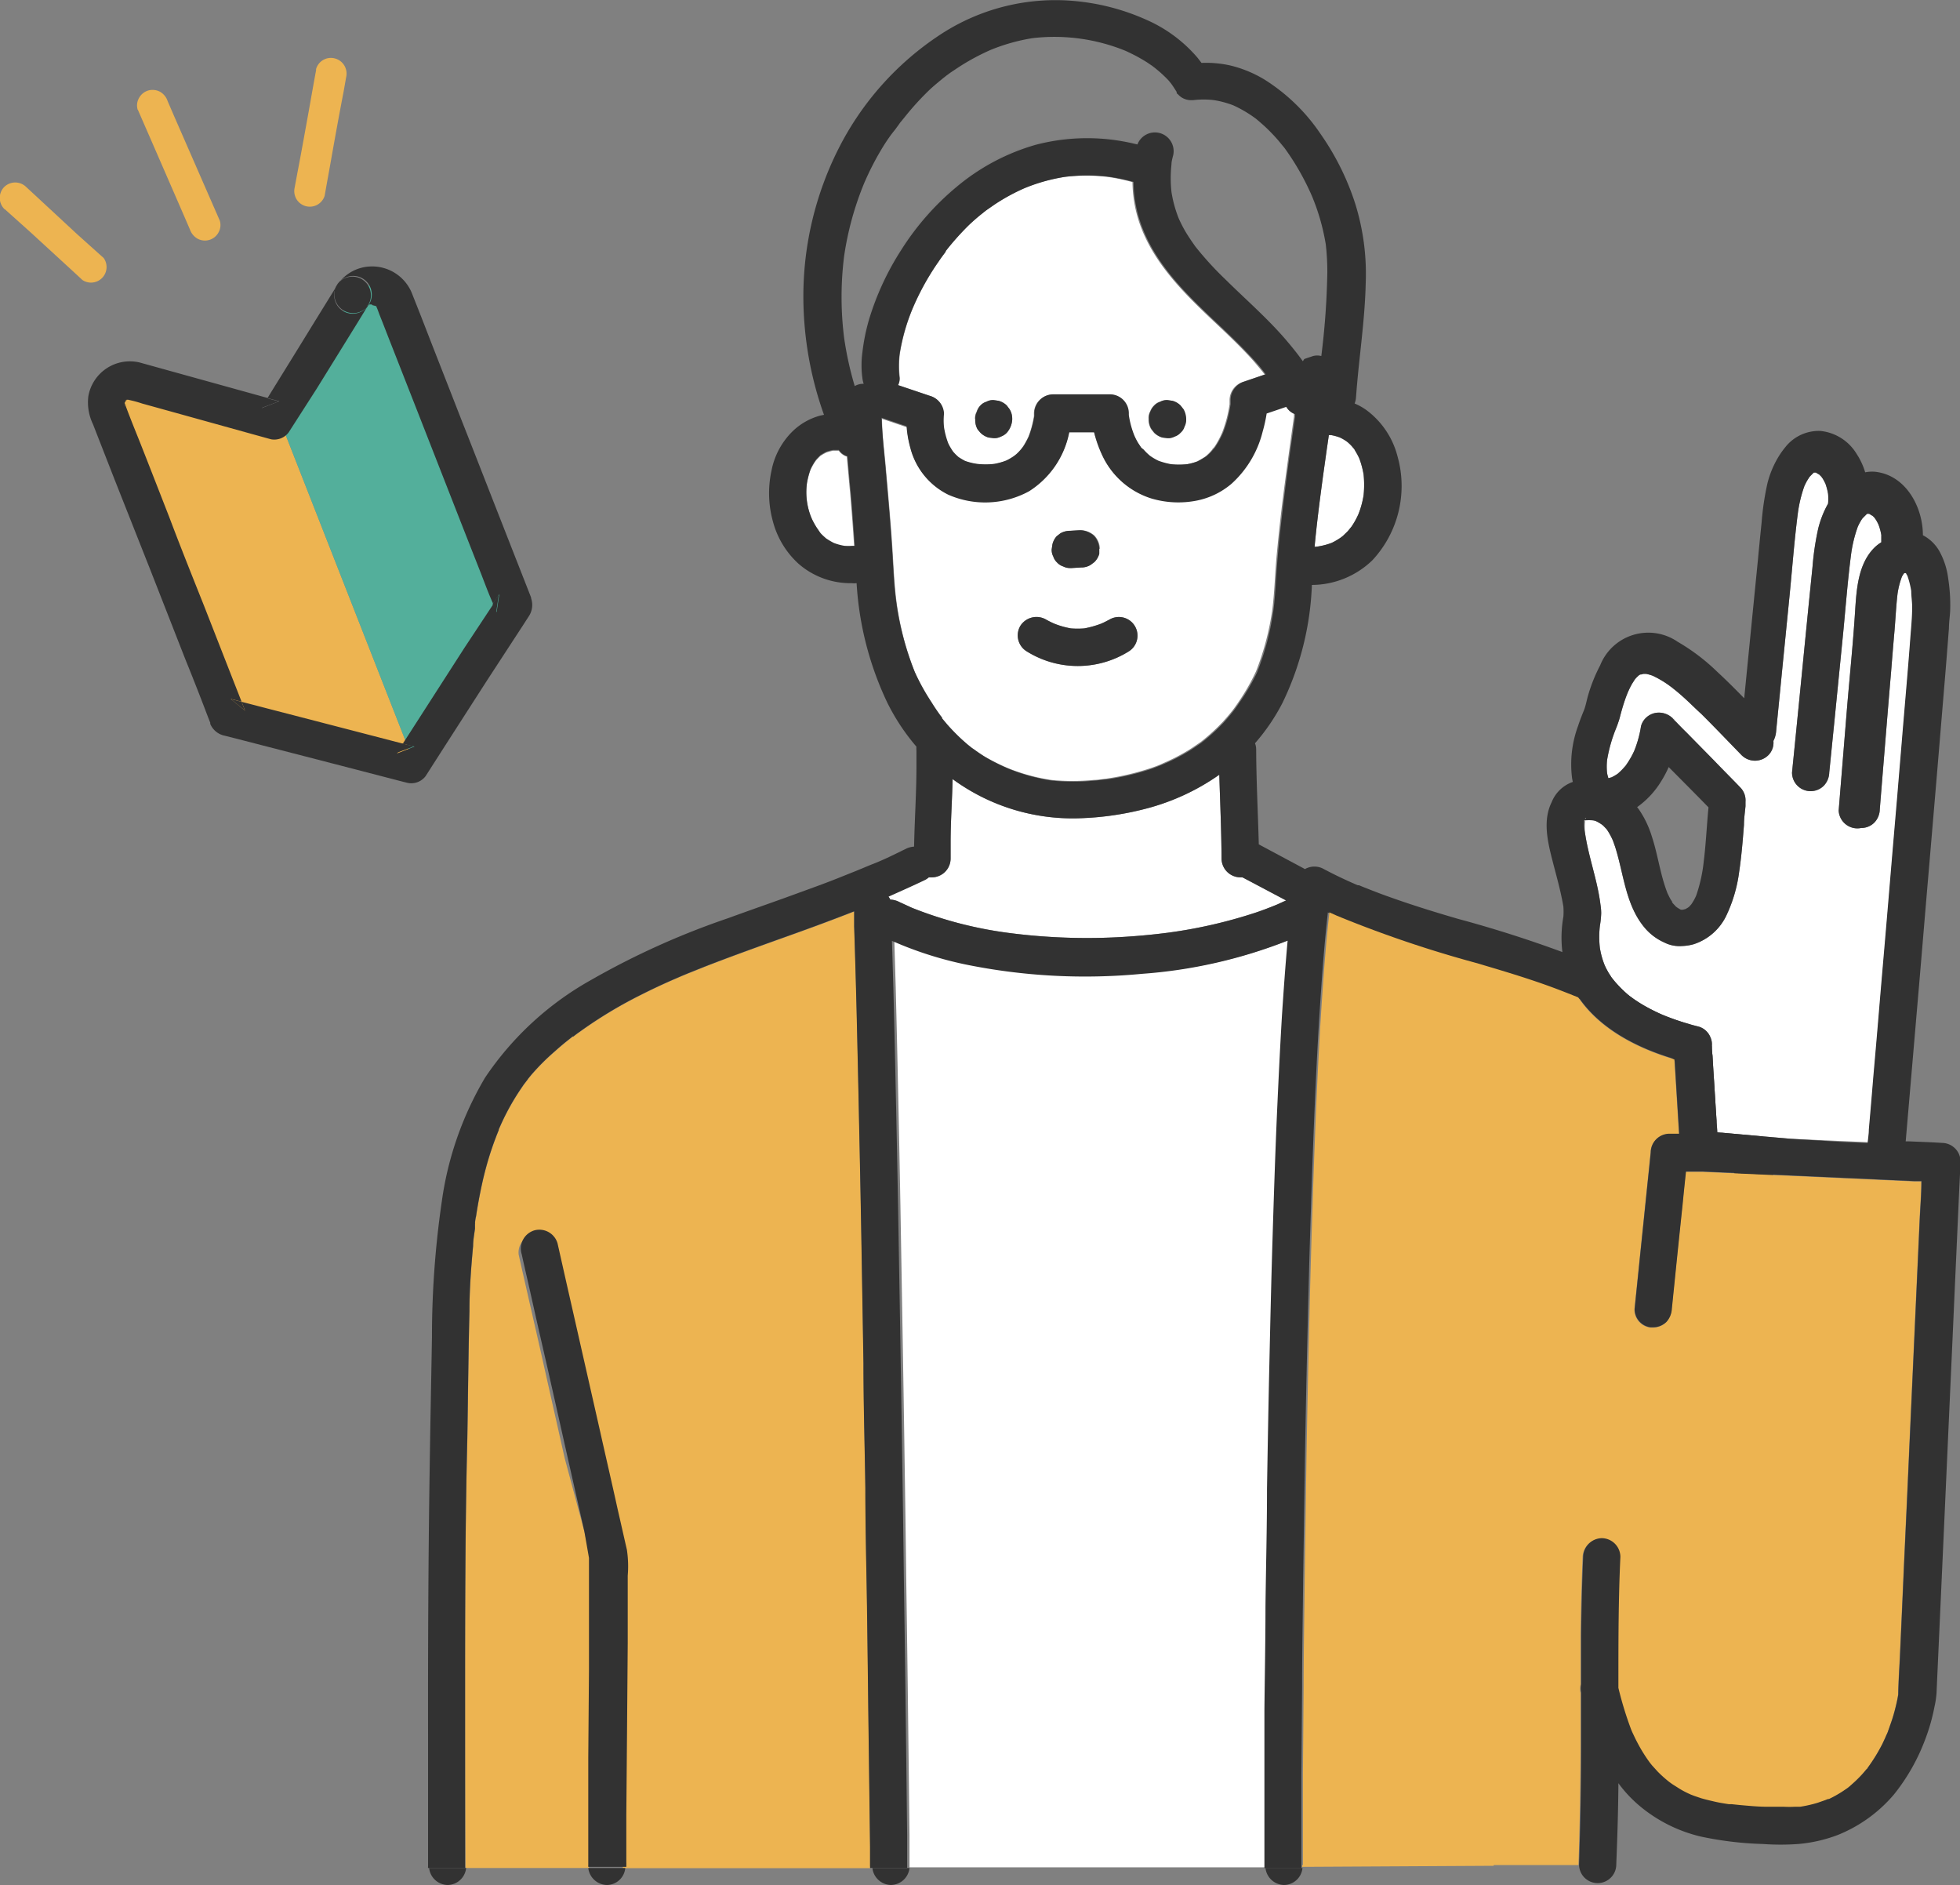 <svg xmlns="http://www.w3.org/2000/svg" viewBox="0 0 166.39 160"><rect x="0" y="0" width="166.39" height="160" fill="#808080" stroke="none"/><defs><style>.cls-1{fill:#edb451;}.cls-2{fill:#828282;}.cls-3{fill:#fff;}.cls-4{fill:#323232;}.cls-5{fill:none;}.cls-6{fill:#53af9b;}</style></defs><g id="レイヤー_2" data-name="レイヤー 2"><g id="レイヤー_1-2" data-name="レイヤー 1"><path class="cls-1" d="M97.53,38.67l0,0,0,0Z"/><path class="cls-2" d="M73.27,15.61a24.07,24.07,0,0,1,1.65-3.19c.3-.48.62-.95,1-1.41l.3-.41.09-.13.06-.08.11-.13.26-.32A23.61,23.61,0,0,1,79,7.54c.41-.37.84-.72,1.27-1.07-.41.34,0,0,.11-.08l.3-.22.69-.46a19.23,19.23,0,0,1,2.72-1.47,16.11,16.11,0,0,1,3.55-1,16,16,0,0,1,7.9,1.07c.44.2.88.42,1.3.66.24.14.48.28.71.44s.23.15.34.24l.08.06a11,11,0,0,1,1.12,1,2.55,2.55,0,0,1,.26.3l.06.07q.23.32.42.63h0l.06.09a.1.1,0,0,0,0,0A.18.18,0,0,0,100,8l0,0a1.44,1.44,0,0,0,.36.3,1.52,1.52,0,0,0,.66.2h.27a7.49,7.49,0,0,1,1.77,0,8,8,0,0,1,1.66.45,10.57,10.57,0,0,1,1.89,1.12l0,0,.16.13.39.34c.29.25.56.52.83.8s.51.55.75.85l.19.23,0,0,.1.12.18.25a21.61,21.61,0,0,1,2.16,3.84,18.33,18.33,0,0,1,1.18,4.12,20.61,20.61,0,0,1,.13,2.36,65,65,0,0,1-.51,7.11,1.39,1.39,0,0,0-.7,0l-.74.25-.23.08c-.4-.56-.83-1.1-1.27-1.62-1.62-1.93-3.54-3.58-5.33-5.35a27.65,27.65,0,0,1-2.43-2.65l-.09-.11-.23-.33c-.17-.24-.33-.49-.49-.74a10.91,10.91,0,0,1-.69-1.31,10.28,10.28,0,0,1-.62-2.25,10.86,10.86,0,0,1,0-2.35c0-.22.06-.43.11-.64a1.59,1.59,0,0,0-3-1.05l-.27-.06a17.26,17.26,0,0,0-8.36.09,18.24,18.24,0,0,0-6.73,3.58,22.68,22.68,0,0,0-4.68,5.33,23.36,23.36,0,0,0-2.72,5.84,16.84,16.84,0,0,0-.59,2.89,8.15,8.15,0,0,0,0,2.15,2.45,2.45,0,0,0,.11.5h0a1.41,1.41,0,0,0-.76.19,28.71,28.71,0,0,1-.9-4.09,27.79,27.79,0,0,1,0-6.94A26.11,26.11,0,0,1,73.27,15.61Z"/><path class="cls-1" d="M82.42,63.39h0l-.12-.09.12.08Z"/><path class="cls-1" d="M82.45,63.42l0,0,.07.06Z"/><path class="cls-3" d="M112.63,38.17l.18-1.23.21,0a4.55,4.55,0,0,1,.7.19,3.46,3.46,0,0,1,.62.36l.09.07c.11.1.21.19.31.3s.11.14.17.2.1.14.14.22a5.49,5.49,0,0,1,.34.63,7.31,7.31,0,0,1,.37,1.37,8.63,8.63,0,0,1,0,1.76,7.53,7.53,0,0,1-.44,1.61,6.9,6.9,0,0,1-.45.85l-.14.21-.31.38-.4.39-.15.12a5.32,5.32,0,0,1-.83.49,5.74,5.74,0,0,1-1.08.29,2.19,2.19,0,0,1-.36,0c.18-1.94.43-3.88.69-5.81C112.4,39.8,112.51,39,112.63,38.17Z"/><path class="cls-3" d="M97.12,82.59a41.67,41.67,0,0,0,12.37-2.82c-.19,2.11-.34,4.23-.48,6.35-.18,3-.32,6-.45,8.94-.14,3.35-.25,6.69-.35,10-.11,3.55-.19,7.1-.27,10.65s-.14,7-.2,10.58c0,3.33-.09,6.67-.13,10,0,2.92-.06,5.85-.09,8.77q0,3.51,0,7c0,1.54,0,3.08,0,4.62,0,.56,0,1.12,0,1.68,0,.05,0,.09,0,.14H77.21v-.25c0-.81,0-1.63,0-2.45l-.06-5.28-.09-7.5q-.06-4.58-.13-9.17-.06-5.1-.14-10.2c-.05-3.58-.11-7.15-.17-10.73l-.18-10.57q-.09-5-.2-9.93-.09-4.31-.2-8.61l-.12-4a31.23,31.23,0,0,0,6.22,2A50.74,50.74,0,0,0,97.12,82.59Z"/><path class="cls-1" d="M39.49,145c0-7.63,0-15.27.19-22.9.06-3.6.09-7.2.18-10.8,0-1.85.14-3.69.31-5.53,0-.49.1-1,.16-1.47,0-.12,0-.25,0-.37a.38.38,0,0,0,0-.15v.08a3,3,0,0,1,.09-.6q.21-1.39.51-2.76t.72-2.67c.14-.42.28-.83.44-1.24.08-.22.17-.44.26-.66v-.06l.1-.22a20.25,20.25,0,0,1,1.25-2.4c.25-.41.51-.8.78-1.19l.27-.35.13-.18.23-.28a19.4,19.4,0,0,1,2-2c.39-.35.78-.68,1.19-1l.31-.25,0,0,.06,0c.18-.14.35-.27.54-.4a37.47,37.47,0,0,1,5.26-3.17c.91-.46,1.83-.89,2.75-1.29l.44-.19.23-.1.53-.22,1.4-.56c2-.78,4-1.5,6-2.22,2.25-.8,4.49-1.61,6.7-2.48,0,.43,0,.86,0,1.29q.12,3.63.21,7.26c.07,3,.14,6,.2,9q.11,5,.2,10.1l.18,10.7c0,3.54.11,7.07.16,10.61,0,3.35.09,6.7.14,10q.06,4.4.11,8.79l.09,7,.06,4.63c0,.56,0,1.12,0,1.68a.66.66,0,0,1,0,.14h-21a.66.66,0,0,0,0-.14,2.26,2.26,0,0,0,0-.26l0-4,.06-7,.06-7.6c0-1.91,0-3.81,0-5.72a9.43,9.43,0,0,0-.07-2.19c-.27-1.17-.53-2.34-.8-3.51-.49-2.19-1-4.38-1.48-6.57l-1.68-7.41c-.45-2-.91-4-1.36-6l-.57-2.53a1.58,1.58,0,0,0-3,.84v0c.23,1.06.48,2.12.72,3.18.49,2.17,1,4.35,1.48,6.52l1.71,7.6L49.61,130l.54,2.36c0,1,0,2,0,3,0,2.15,0,4.31,0,6.46L50,149.3q0,3.15,0,6.3c0,.94,0,1.88,0,2.82a.66.66,0,0,0,0,.14H39.52a.66.66,0,0,0,0-.14v-.2Q39.49,151.61,39.49,145Z"/><path class="cls-3" d="M77,36.27l-2.12-.72c0,1.32.19,2.65.31,4,.22,2.54.46,5.08.61,7.62.08,1.31.14,2.62.31,3.92a25.1,25.1,0,0,0,1.57,6,19.44,19.44,0,0,0,1.27,2.44c.24.39.49.76.76,1.13l.14.18,0,.06.41.49A17.2,17.2,0,0,0,82,63.08c.12.1.24.2.37.29l.09.08.18.12q.45.33.93.63a17.12,17.12,0,0,0,2,1,16.11,16.11,0,0,0,3.67,1,18.25,18.25,0,0,0,3.62,0c.34,0,.67-.06,1-.1a21.81,21.81,0,0,0,3.91-.93c.35-.12.7-.25,1-.4a16,16,0,0,0,1.76-.88c.32-.18.62-.37.92-.58l.47-.32.19-.15h0a17,17,0,0,0,1.71-1.58c.27-.3.54-.61.79-.93h0l.16-.21c.14-.2.28-.39.41-.59A17.88,17.88,0,0,0,106.62,57a22.89,22.89,0,0,0,1.4-5.33c.18-1.47.22-3,.35-4.42s.3-3,.48-4.5c.31-2.48.66-4.95,1-7.42a2.34,2.34,0,0,1,0-.26,1.32,1.32,0,0,1-.73-.63l-1.68.57a12.76,12.76,0,0,1-.34,1.54A8.82,8.82,0,0,1,104.52,41a6.5,6.5,0,0,1-3,1.44,8.05,8.05,0,0,1-3.78-.18,6.85,6.85,0,0,1-4.22-3.73,10.59,10.59,0,0,1-.66-1.89H90.77a7.63,7.63,0,0,1-3.41,5,7.79,7.79,0,0,1-6.84.3A6.09,6.09,0,0,1,77.28,38,9,9,0,0,1,77,36.27ZM93.32,46.58l0,.42a1.61,1.61,0,0,1-.41.7l-.32.24a1.48,1.48,0,0,1-.8.22l-.81.05h-.12a1.27,1.27,0,0,1-.61-.14,1.18,1.18,0,0,1-.51-.33,1.16,1.16,0,0,1-.32-.5,1.19,1.19,0,0,1-.14-.61l.06-.42a1.59,1.59,0,0,1,.4-.7l.32-.25a1.59,1.59,0,0,1,.8-.21l.82-.05h.11a1.84,1.84,0,0,1,1.12.46,1.7,1.7,0,0,1,.46,1.12Zm-6.71,6.56a1.62,1.62,0,0,1,2.16-.57,7.29,7.29,0,0,0,.74.37,7.06,7.06,0,0,0,1.41.4,7,7,0,0,0,1.12,0,8.11,8.11,0,0,0,1.46-.41c.25-.11.48-.23.72-.36a1.58,1.58,0,0,1,1.59,2.73,8.18,8.18,0,0,1-8.63,0A1.59,1.59,0,0,1,86.61,53.14Z"/><path class="cls-3" d="M78.85,74.47l.27,0a1.6,1.6,0,0,0,1.58-1.58c0-.45,0-.91,0-1.36,0-1.8.13-3.6.17-5.4a17.22,17.22,0,0,0,10.88,3.32,25.26,25.26,0,0,0,5.61-.83,19.19,19.19,0,0,0,6.15-2.86h0c.07,2.37.18,4.75.19,7.13a1.61,1.61,0,0,0,1.58,1.58h.19l.16.08,3.55,1.88-.77.35q-.87.36-1.74.66a41.31,41.31,0,0,1-7.53,1.73c-.94.12-1.88.22-2.83.29a51.26,51.26,0,0,1-10.58-.26,34,34,0,0,1-8.3-2.14l-1.09-.5a1.76,1.76,0,0,0-.76-.2,1.34,1.34,0,0,0-.18-.28c1-.45,2.09-.93,3.11-1.42A1.44,1.44,0,0,0,78.85,74.47Z"/><polygon class="cls-1" points="101.42 8.52 101.41 8.53 101.41 8.52 101.42 8.52"/><path class="cls-1" d="M106.54,10Z"/><path class="cls-1" d="M103.07,38l0,0C103.11,37.93,103.16,37.88,103.07,38Z"/><path class="cls-1" d="M102.34,38.73Z"/><path class="cls-1" d="M70,45.55h0Z"/><path class="cls-3" d="M76.24,32.69l2.7.91a1.63,1.63,0,0,1,1.16,1.53,5.53,5.53,0,0,0,0,1.15,6.77,6.77,0,0,0,.35,1.34,3.67,3.67,0,0,0,.26.48c0,.09.11.17.17.26l.08.09a3.44,3.44,0,0,0,.27.27l.1.09a6.32,6.32,0,0,0,.56.33,5.21,5.21,0,0,0,1,.25,6.27,6.27,0,0,0,1.5,0,5.42,5.42,0,0,0,1-.28,4.57,4.57,0,0,0,.71-.42l.16-.13a4.17,4.17,0,0,0,.36-.37l.1-.12c.09-.12.17-.24.25-.37s.24-.43.34-.65a8.75,8.75,0,0,0,.46-1.72c0-.09,0-.17,0-.26a1.62,1.62,0,0,1,1.58-1.58h4.84a1.61,1.61,0,0,1,1.58,1.58c0,.06,0,.12,0,.18A7.8,7.8,0,0,0,96.29,37a5.13,5.13,0,0,0,.34.66l.26.39.11.13a4.21,4.21,0,0,0,.36.37l.17.15h0a4.82,4.82,0,0,0,.73.43,6.5,6.5,0,0,0,1.07.29,6.87,6.87,0,0,0,1.36,0,5,5,0,0,0,.9-.24,6.59,6.59,0,0,0,.76-.45l0,0,.21-.19a4.14,4.14,0,0,0,.35-.38c0-.06.11-.13.15-.18s.2-.3.29-.46a8.52,8.52,0,0,0,.4-.8,11,11,0,0,0,.63-2.4c0-.13,0-.26,0-.39a1.64,1.64,0,0,1,1.16-1.52l1.82-.62-.15-.2q-.4-.49-.84-1c-1.12-1.24-2.35-2.39-3.57-3.54-2.47-2.34-4.94-4.84-6.07-8.13a11.08,11.08,0,0,1-.59-3.46,16.66,16.66,0,0,0-2.1-.44,15.45,15.45,0,0,0-3.66,0,15.24,15.24,0,0,0-3.38.92,16.67,16.67,0,0,0-2.59,1.42l-.66.46-.13.1,0,0-.16.13c-.4.32-.79.66-1.16,1a22.77,22.77,0,0,0-2,2.24l0,.05-.2.27c-.15.2-.29.4-.43.61-.29.41-.55.82-.81,1.25a22,22,0,0,0-1.35,2.65,16.81,16.81,0,0,0-1.12,3.93,8.53,8.53,0,0,0,0,2A1.22,1.22,0,0,1,76.24,32.69ZM97.5,35.54a1.16,1.16,0,0,1,.13-.61,1.4,1.4,0,0,1,.33-.51,1.14,1.14,0,0,1,.51-.32,1.17,1.17,0,0,1,.61-.14l.42.06a1.55,1.55,0,0,1,.69.4l.25.32a1.75,1.75,0,0,1,.22.8v.08h0v0a1.23,1.23,0,0,1-.14.6,1.08,1.08,0,0,1-.33.51,1.16,1.16,0,0,1-.51.33,1.12,1.12,0,0,1-.6.13l-.42-.05a1.61,1.61,0,0,1-.7-.41l-.25-.32a1.56,1.56,0,0,1-.21-.79v-.09h0Zm-14.73,0a1.17,1.17,0,0,1,.14-.61,1.26,1.26,0,0,1,.32-.51,1.14,1.14,0,0,1,.51-.32,1.17,1.17,0,0,1,.61-.14l.42.06a1.59,1.59,0,0,1,.7.4l.24.32a1.53,1.53,0,0,1,.22.8v.08h0v0a1.85,1.85,0,0,1-.46,1.11,1.28,1.28,0,0,1-.51.33,1.16,1.16,0,0,1-.61.13l-.42-.05a1.61,1.61,0,0,1-.7-.41L83,36.46a1.56,1.56,0,0,1-.21-.79v-.09h0Z"/><path class="cls-3" d="M68.82,39.86a5.86,5.86,0,0,1,.3-.55l.15-.22.1-.11c.09-.09.18-.19.28-.28l0,0a4.4,4.4,0,0,1,.51-.29,4.94,4.94,0,0,1,.55-.15l.5,0a1.3,1.3,0,0,0,.68.5c.09,1,.18,2.06.28,3.09.13,1.51.24,3,.34,4.52l-.2,0a4.93,4.93,0,0,1-.67,0,4.69,4.69,0,0,1-.89-.24,5.77,5.77,0,0,1-.68-.4l-.11-.1a3.76,3.76,0,0,1-.35-.34L69.48,45c-.07-.1-.15-.21-.22-.33a5.83,5.83,0,0,1-.37-.7,5.68,5.68,0,0,1-.38-3A6.83,6.83,0,0,1,68.82,39.86Z"/><path class="cls-1" d="M97.66,38.78l-.11-.1h0Z"/><path class="cls-4" d="M98,34.42a1.14,1.14,0,0,1,.51-.32,1.17,1.17,0,0,1,.61-.14l.42.06a1.55,1.55,0,0,1,.69.4l.25.32a1.75,1.75,0,0,1,.22.8v.08h0v0a1.23,1.23,0,0,1-.14.6,1.08,1.08,0,0,1-.33.51,1.16,1.16,0,0,1-.51.33,1.12,1.12,0,0,1-.6.13l-.42-.05a1.61,1.61,0,0,1-.7-.41l-.25-.32a1.56,1.56,0,0,1-.21-.79v-.09h0v0a1.16,1.16,0,0,1,.13-.61A1.4,1.4,0,0,1,98,34.42Z"/><path class="cls-4" d="M89.69,45.52l.32-.25a1.59,1.59,0,0,1,.8-.21l.82-.05h.11a1.84,1.84,0,0,1,1.12.46,1.7,1.7,0,0,1,.46,1.12l0,.42a1.61,1.61,0,0,1-.41.7l-.32.24a1.48,1.48,0,0,1-.8.22l-.81.05h-.12a1.27,1.27,0,0,1-.61-.14,1.18,1.18,0,0,1-.51-.33,1.16,1.16,0,0,1-.32-.5,1.19,1.19,0,0,1-.14-.61l.06-.42A1.59,1.59,0,0,1,89.69,45.52Z"/><path class="cls-4" d="M83.23,34.42a1.14,1.14,0,0,1,.51-.32,1.17,1.17,0,0,1,.61-.14l.42.06a1.59,1.59,0,0,1,.7.4l.24.32a1.53,1.53,0,0,1,.22.8v.08h0v0a1.85,1.85,0,0,1-.46,1.11,1.28,1.28,0,0,1-.51.33,1.16,1.16,0,0,1-.61.13l-.42-.05a1.61,1.61,0,0,1-.7-.41L83,36.46a1.56,1.56,0,0,1-.21-.79v-.09h0v0a1.17,1.17,0,0,1,.14-.61A1.26,1.26,0,0,1,83.23,34.42Z"/><path class="cls-4" d="M82.42,63.39l0,0,.09.08Z"/><path class="cls-4" d="M45.38,104.43a1.61,1.61,0,0,1,1.95,1.1l.57,2.53c.45,2,.91,4,1.36,6l1.68,7.41c.49,2.19,1,4.38,1.48,6.57.27,1.17.53,2.34.8,3.51a9.43,9.43,0,0,1,.07,2.19c0,1.91,0,3.81,0,5.72l-.06,7.6-.06,7,0,4a2.26,2.26,0,0,1,0,.26.66.66,0,0,1,0,.14H49.94a.66.66,0,0,1,0-.14c0-.94,0-1.88,0-2.82q0-3.15,0-6.3l.06-7.5c0-2.15,0-4.31,0-6.46,0-1,0-2,0-3L49.61,130l-1.41-6.24-1.71-7.6c-.5-2.17-1-4.35-1.48-6.52-.24-1.06-.49-2.12-.72-3.18v0A1.61,1.61,0,0,1,45.38,104.43Z"/><path class="cls-4" d="M51.52,160a1.63,1.63,0,0,1-1.58-1.44h3.14A1.58,1.58,0,0,1,51.52,160Z"/><path class="cls-4" d="M109,160a1.62,1.62,0,0,1-1.57-1.44h3.14A1.59,1.59,0,0,1,109,160Z"/><path class="cls-4" d="M75.63,160a1.62,1.62,0,0,1-1.57-1.44h3.15A1.61,1.61,0,0,1,75.63,160Z"/><path class="cls-4" d="M38,160a1.61,1.61,0,0,1-1.57-1.44h3.14A1.6,1.6,0,0,1,38,160Z"/><path class="cls-4" d="M36.48,124.46c-.12,7.58-.15,15.16-.14,22.74,0,3.74,0,7.48,0,11.22a.66.66,0,0,0,0,.14h3.14a.66.66,0,0,0,0-.14v-.2q0-6.61,0-13.24c0-7.63,0-15.27.19-22.9.06-3.6.09-7.2.18-10.8,0-1.85.14-3.69.31-5.53,0-.49.1-1,.16-1.47,0-.12,0-.25,0-.37a.38.38,0,0,0,0-.15v.08a3,3,0,0,1,.09-.6q.21-1.39.51-2.76t.72-2.67c.14-.42.28-.83.44-1.24.08-.22.17-.44.26-.66v-.06l.1-.22a20.25,20.25,0,0,1,1.25-2.4c.25-.41.51-.8.78-1.19l.27-.35.13-.18.23-.28a19.4,19.4,0,0,1,2-2c.39-.35.78-.68,1.19-1l.31-.25,0,0,.06,0c.18-.14.35-.27.54-.4a37.47,37.47,0,0,1,5.26-3.17c.91-.46,1.83-.89,2.75-1.29l.44-.19.23-.1.53-.22,1.4-.56c2-.78,4-1.5,6-2.22,2.25-.8,4.49-1.61,6.7-2.48,0,.43,0,.86,0,1.29q.12,3.63.21,7.26c.07,3,.14,6,.2,9q.11,5,.2,10.1l.18,10.7c0,3.54.11,7.07.16,10.61,0,3.35.09,6.7.14,10q.06,4.4.11,8.79l.09,7,.06,4.63c0,.56,0,1.12,0,1.68a.66.66,0,0,1,0,.14h3.15v-.25c0-.81,0-1.63,0-2.45l-.06-5.28-.09-7.5q-.06-4.58-.13-9.17-.06-5.1-.14-10.2c-.05-3.58-.11-7.15-.17-10.73l-.18-10.57q-.09-5-.2-9.93-.09-4.31-.2-8.61l-.12-4a31.23,31.23,0,0,0,6.22,2,50.74,50.74,0,0,0,15,.8,41.67,41.67,0,0,0,12.37-2.82c-.19,2.11-.34,4.23-.48,6.35-.18,3-.32,6-.45,8.94-.14,3.35-.25,6.69-.35,10-.11,3.55-.19,7.1-.27,10.65s-.14,7-.2,10.58c0,3.33-.09,6.67-.13,10,0,2.92-.06,5.85-.09,8.77q0,3.51,0,7c0,1.54,0,3.08,0,4.62,0,.56,0,1.12,0,1.68,0,.05,0,.09,0,.14h3.14a.66.66,0,0,0,0-.14v-.11c0-.81,0-1.62,0-2.44,0-1.76,0-3.51,0-5.27l.06-7.47c0-3,.06-6.1.09-9.16l.15-10.16q.09-5.34.22-10.68c.08-3.51.17-7,.29-10.52q.15-4.94.37-9.87c.13-2.84.28-5.69.48-8.53.15-2.24.33-4.47.58-6.7a.17.17,0,0,0,0-.07l.65.29a99.52,99.52,0,0,0,11.79,4c1.93.57,3.86,1.14,5.76,1.81.94.33,1.86.69,2.78,1.06l.15.06.34.15.69.32c.42.19.83.39,1.24.61.86.44,1.69.92,2.5,1.44.43.28.84.56,1.25.86l.31.23,0,0,0,0,.6.48a21.2,21.2,0,0,1,2.05,2c.17.19.34.38.5.58s.51.58.22.28a7.8,7.8,0,0,1,.74,1,20.4,20.4,0,0,1,1.36,2.41l.29.63.05.11c0,.09.07.17.1.26q.24.6.45,1.2a34.37,34.37,0,0,1,1.33,5.38c0,.24.07.48.11.71s0,.24.05.36v.06l.15,1.31c.1.94.17,1.89.23,2.83.11,1.85.16,3.7.19,5.55,0,3.41.11,6.81.17,10.22,1-.42,2.08-.78,3.13-1.11,0-.43,0-.85,0-1.28-.07-3.64-.07-7.28-.2-10.92a55.15,55.15,0,0,0-1.4-11.59,24.08,24.08,0,0,0-5.15-10.17,27.62,27.62,0,0,0-9.89-6.76A102.81,102.81,0,0,0,123.8,78c-2-.58-3.93-1.18-5.86-1.87-.54-.19-1.07-.39-1.6-.6l-.61-.24-.36-.15-.05,0-.06,0c-1-.43-1.93-.87-2.87-1.37a1.62,1.62,0,0,0-1.61,0l-.18-.1-3.74-2v-.08c-.07-2.65-.21-5.3-.22-7.95a1.42,1.42,0,0,0-.1-.55,17,17,0,0,0,2.34-3.44,25.06,25.06,0,0,0,2.49-10,7.43,7.43,0,0,0,5.14-2.1,9.25,9.25,0,0,0,2.13-8.81A7.07,7.07,0,0,0,116,34.81a5.07,5.07,0,0,0-1-.56,1.87,1.87,0,0,0,.12-.58c.23-3.22.75-6.42.82-9.66a20,20,0,0,0-.9-6.75,22.07,22.07,0,0,0-2.92-5.87,16,16,0,0,0-4.78-4.64,10.23,10.23,0,0,0-2.93-1.2A9.44,9.44,0,0,0,102,5.34l-.33-.43a12.06,12.06,0,0,0-4.35-3.23A19,19,0,0,0,91.37.1,17.81,17.81,0,0,0,79.82,2.94a25.13,25.13,0,0,0-8.62,9.65,27.79,27.79,0,0,0-3,12.62,29.93,29.93,0,0,0,1.75,10l-.33.07a5.38,5.38,0,0,0-2.22,1.22,6.37,6.37,0,0,0-1.91,3.47,9,9,0,0,0,.13,4.31,7.4,7.4,0,0,0,2.19,3.59,6.7,6.7,0,0,0,4.51,1.63,1.75,1.75,0,0,0,.4,0,27.31,27.31,0,0,0,2.61,10.15,18,18,0,0,0,2.47,3.73,1.65,1.65,0,0,0,0,.32q0,.67,0,1.35c0,2.27-.16,4.54-.2,6.81A2.08,2.08,0,0,0,77,72c-1,.49-2,1-3.06,1.4l-.39.16-.26.11-.68.28-1.5.6c-1,.4-2.08.79-3.13,1.17-2,.74-4.1,1.46-6.15,2.21a66.58,66.58,0,0,0-11.65,5.25,26.27,26.27,0,0,0-9,8.29,28.16,28.16,0,0,0-3.67,10.48,79.73,79.73,0,0,0-.84,11.55C36.61,117.12,36.53,120.79,36.48,124.46ZM70,45.55h0Zm1.94-6.83c.09,1,.18,2.06.28,3.09.13,1.51.24,3,.34,4.52l-.2,0a4.93,4.93,0,0,1-.67,0,4.69,4.69,0,0,1-.89-.24,5.77,5.77,0,0,1-.68-.4l-.11-.1a3.76,3.76,0,0,1-.35-.34L69.48,45c-.07-.1-.15-.21-.22-.33a5.83,5.83,0,0,1-.37-.7,5.68,5.68,0,0,1-.38-3,6.83,6.83,0,0,1,.31-1.18,5.86,5.86,0,0,1,.3-.55l.15-.22.1-.11c.09-.09.18-.19.28-.28l0,0a4.4,4.4,0,0,1,.51-.29,4.94,4.94,0,0,1,.55-.15l.5,0A1.3,1.3,0,0,0,71.92,38.72Zm29.5-30.2h0ZM106.54,10h0Zm5.06,36.42c.18-1.94.43-3.88.69-5.81.11-.82.23-1.63.34-2.45l.18-1.23.21,0a4.55,4.55,0,0,1,.7.19,3.46,3.46,0,0,1,.62.36l.09.07c.11.1.21.19.31.3s.11.14.17.2.1.14.14.22a5.49,5.49,0,0,1,.34.63,7.31,7.31,0,0,1,.37,1.37,8.63,8.63,0,0,1,0,1.76,7.53,7.53,0,0,1-.44,1.61,6.9,6.9,0,0,1-.45.85l-.14.21-.31.38-.4.39-.15.12a5.32,5.32,0,0,1-.83.49,5.74,5.74,0,0,1-1.08.29A2.19,2.19,0,0,1,111.6,46.43Zm-1-15.76c-.4-.56-.83-1.1-1.27-1.62-1.62-1.93-3.54-3.58-5.33-5.35a27.65,27.65,0,0,1-2.43-2.65l-.09-.11-.23-.33c-.17-.24-.33-.49-.49-.74a10.91,10.91,0,0,1-.69-1.31,10.28,10.28,0,0,1-.62-2.25,10.86,10.86,0,0,1,0-2.35c0-.22.06-.43.11-.64a1.59,1.59,0,0,0-3-1.05l-.27-.06a17.26,17.26,0,0,0-8.36.09,18.24,18.24,0,0,0-6.73,3.58,22.68,22.68,0,0,0-4.68,5.33,23.36,23.36,0,0,0-2.72,5.84,16.84,16.84,0,0,0-.59,2.89,8.15,8.15,0,0,0,0,2.15,2.45,2.45,0,0,0,.11.5h0a1.41,1.41,0,0,0-.76.19,28.71,28.71,0,0,1-.9-4.09,27.79,27.79,0,0,1,0-6.94,26.11,26.11,0,0,1,1.68-6.14,24.07,24.07,0,0,1,1.65-3.19c.3-.48.62-.95,1-1.41l.3-.41.09-.13.06-.08.11-.13.26-.32A23.61,23.61,0,0,1,79,7.54c.41-.37.84-.72,1.27-1.07-.41.34,0,0,.11-.08l.3-.22.69-.46a19.23,19.23,0,0,1,2.72-1.47,16.11,16.11,0,0,1,3.55-1,16,16,0,0,1,7.9,1.07c.44.2.88.42,1.3.66.24.14.48.28.71.44s.23.15.34.24l.08.06a11,11,0,0,1,1.12,1,2.55,2.55,0,0,1,.26.3l.06.07q.23.32.42.63h0l.06.09a.1.1,0,0,0,0,0A.18.18,0,0,0,100,8l0,0a1.44,1.44,0,0,0,.36.3,1.52,1.52,0,0,0,.66.2h.27a7.49,7.49,0,0,1,1.77,0,8,8,0,0,1,1.66.45,10.57,10.57,0,0,1,1.89,1.12l0,0,.16.13.39.34c.29.25.56.52.83.8s.51.55.75.85l.19.23,0,0,.1.12.18.25a21.61,21.61,0,0,1,2.16,3.84,18.33,18.33,0,0,1,1.18,4.12,20.61,20.61,0,0,1,.13,2.36,65,65,0,0,1-.51,7.11,1.39,1.39,0,0,0-.7,0l-.74.25ZM78.94,33.6l-2.7-.91a1.22,1.22,0,0,0,.12-.6,8.53,8.53,0,0,1,0-2,16.81,16.81,0,0,1,1.12-3.93,22,22,0,0,1,1.35-2.65c.26-.43.52-.84.81-1.25.14-.21.28-.41.43-.61l.2-.27,0-.05a22.77,22.77,0,0,1,2-2.24c.37-.35.76-.69,1.16-1l.16-.13,0,0,.13-.1.66-.46a16.67,16.67,0,0,1,2.59-1.42A15.24,15.24,0,0,1,90.47,15a15.45,15.45,0,0,1,3.66,0,16.66,16.66,0,0,1,2.1.44,11.08,11.08,0,0,0,.59,3.46c1.13,3.29,3.6,5.79,6.07,8.13,1.22,1.15,2.45,2.3,3.57,3.54q.44.47.84,1l.15.2-1.82.62a1.64,1.64,0,0,0-1.16,1.52c0,.13,0,.26,0,.39a11,11,0,0,1-.63,2.4,8.52,8.52,0,0,1-.4.8c-.09.16-.19.31-.29.46s-.11.12-.15.18a4.14,4.14,0,0,1-.35.38l-.21.19,0,0a6.59,6.59,0,0,1-.76.45,5,5,0,0,1-.9.24,6.87,6.87,0,0,1-1.36,0,6.5,6.5,0,0,1-1.07-.29,4.82,4.82,0,0,1-.73-.43l.11.1-.11-.1h0l0,0,0,0-.17-.15a4.21,4.21,0,0,1-.36-.37L96.89,38l-.26-.39a5.13,5.13,0,0,1-.34-.66,7.8,7.8,0,0,1-.46-1.72c0-.06,0-.12,0-.18a1.61,1.61,0,0,0-1.58-1.58H89.39a1.62,1.62,0,0,0-1.58,1.58c0,.09,0,.17,0,.26a8.75,8.75,0,0,1-.46,1.72c-.1.22-.22.44-.34.65s-.16.25-.25.37l-.1.12a4.17,4.17,0,0,1-.36.37l-.16.13a4.57,4.57,0,0,1-.71.42,5.42,5.42,0,0,1-1,.28,6.27,6.27,0,0,1-1.5,0,5.21,5.21,0,0,1-1-.25,6.32,6.32,0,0,1-.56-.33l-.1-.09a3.44,3.44,0,0,1-.27-.27l-.08-.09c-.06-.09-.12-.17-.17-.26a3.67,3.67,0,0,1-.26-.48,6.77,6.77,0,0,1-.35-1.34,5.53,5.53,0,0,1,0-1.15A1.63,1.63,0,0,0,78.94,33.6Zm23.4,5.13Zm.73-.74,0,0C103.11,37.93,103.16,37.88,103.07,38Zm2.18,21.6c-.13.2-.27.39-.41.59l-.16.21h0c-.25.32-.52.63-.79.93a17,17,0,0,1-1.71,1.58h0l-.19.15-.47.32c-.3.21-.6.4-.92.58a16,16,0,0,1-1.76.88c-.34.15-.69.28-1,.4a21.81,21.81,0,0,1-3.91.93c-.33,0-.66.08-1,.1a18.25,18.25,0,0,1-3.62,0,16.11,16.11,0,0,1-3.67-1,17.12,17.12,0,0,1-2-1q-.48-.3-.93-.63l-.18-.12,0,0,0,0h0l-.12-.09.12.08c-.13-.09-.25-.19-.37-.29a17.2,17.2,0,0,1-1.77-1.75l-.41-.49,0-.06-.14-.18c-.27-.37-.52-.74-.76-1.13A19.44,19.44,0,0,1,77.64,57a25.1,25.1,0,0,1-1.57-6c-.17-1.3-.23-2.61-.31-3.92-.15-2.54-.39-5.08-.61-7.62-.12-1.31-.26-2.64-.31-4l2.12.72A9,9,0,0,0,77.28,38,6.09,6.09,0,0,0,80.52,42a7.79,7.79,0,0,0,6.84-.3,7.63,7.63,0,0,0,3.41-5h2.12a10.59,10.59,0,0,0,.66,1.89,6.85,6.85,0,0,0,4.22,3.73,8.05,8.05,0,0,0,3.78.18,6.5,6.5,0,0,0,3-1.44,8.82,8.82,0,0,0,2.64-4.42,12.76,12.76,0,0,0,.34-1.54l1.68-.57a1.32,1.32,0,0,0,.73.63,2.34,2.34,0,0,0,0,.26c-.36,2.47-.71,4.94-1,7.42-.18,1.49-.35,3-.48,4.5s-.17,3-.35,4.42a22.89,22.89,0,0,1-1.4,5.33A17.88,17.88,0,0,1,105.25,59.59ZM75.43,76.11c1-.45,2.09-.93,3.11-1.42a1.44,1.44,0,0,0,.31-.22l.27,0a1.6,1.6,0,0,0,1.58-1.58c0-.45,0-.91,0-1.36,0-1.8.13-3.6.17-5.4a17.22,17.22,0,0,0,10.88,3.32,25.26,25.26,0,0,0,5.61-.83,19.19,19.19,0,0,0,6.15-2.86h0c.07,2.37.18,4.75.19,7.13a1.61,1.61,0,0,0,1.58,1.58h.19l.16.08,3.55,1.88-.77.35q-.87.36-1.74.66a41.31,41.31,0,0,1-7.53,1.73c-.94.12-1.88.22-2.83.29a51.26,51.26,0,0,1-10.58-.26,34,34,0,0,1-8.3-2.14l-1.09-.5a1.76,1.76,0,0,0-.76-.2A1.34,1.34,0,0,0,75.43,76.11Z"/><path class="cls-4" d="M97.53,38.67Z"/><path class="cls-4" d="M88.77,52.57a7.29,7.29,0,0,0,.74.37,7.06,7.06,0,0,0,1.41.4,7,7,0,0,0,1.12,0,8.11,8.11,0,0,0,1.46-.41c.25-.11.48-.23.72-.36a1.58,1.58,0,0,1,1.59,2.73,8.18,8.18,0,0,1-8.63,0,1.59,1.59,0,0,1-.57-2.16A1.62,1.62,0,0,1,88.77,52.57Z"/><path class="cls-5" d="M141,66.35a9.18,9.18,0,0,0,.66-1.24c1.13,1.14,2.26,2.27,3.38,3.42-.15,1.52-.21,3-.4,4.55A13,13,0,0,1,144,76a4,4,0,0,1-.23.46c-.06.1-.12.2-.19.3l-.17.19-.1.08-.22.13-.24.06h-.15a3.24,3.24,0,0,1-.35-.21l-.09-.07-.18-.2-.09-.1-.19-.29c-.09-.17-.17-.33-.25-.5-.62-1.57-.81-3.26-1.34-4.85a8.29,8.29,0,0,0-1.1-2.28l-.14-.18A7.42,7.42,0,0,0,141,66.35Z"/><path class="cls-1" d="M110.61,158.31c0-.81,0-1.62,0-2.44,0-1.76,0-3.51,0-5.27l.06-7.47c0-3,.06-6.1.09-9.16l.15-10.16q.09-5.34.22-10.68c.08-3.51.17-7,.29-10.52q.15-4.94.37-9.87c.13-2.84.28-5.69.48-8.53.15-2.24.33-4.47.58-6.7a.17.17,0,0,0,0-.07l.65.29a99.52,99.52,0,0,0,11.79,4c1.93.57,3.86,1.14,5.76,1.81.94.33,1.86.69,2.78,1.06l.15.06h0c1.82,2.69,5,4.33,8.16,5.26l.39,6.34-.83,0a1.59,1.59,0,0,0-1.58,1.58c-.06.55-.11,1.1-.17,1.65-.25,2.39-.49,4.78-.74,7.16-.15,1.5-.31,3-.46,4.49a1.55,1.55,0,0,0,1.35,1.55l.23,0a1.63,1.63,0,0,0,1.12-.46,1.78,1.78,0,0,0,.46-1.12c.06-.55.11-1.1.17-1.65q.36-3.57.74-7.16c.09-.94.19-1.89.29-2.83l1.43,0,5.76.26,6.64.3,5.51.25.65,0c0,1.05-.09,2.1-.14,3.14l-.39,8.57-.48,10.57c-.15,3.44-.31,6.89-.47,10.33q-.17,3.93-.35,7.86c-.05,1-.12,2.08-.14,3.12v0c-.06.37-.14.73-.23,1.09a14.22,14.22,0,0,1-.48,1.57c-.05.16-.11.31-.16.46s-.12.27-.16.37-.21.47-.32.7a14.65,14.65,0,0,1-1.18,1.93l-.06.08c0,.06-.09.11-.13.16s-.24.29-.37.43a10.78,10.78,0,0,1-.91.88l-.11.1-.17.14-.44.3a9.85,9.85,0,0,1-1.19.67l-.08,0-.25.1-.63.22a10.86,10.86,0,0,1-1.5.34h-.13l-.35,0a8.38,8.38,0,0,1-.86,0c-.47,0-.94,0-1.41,0-.8,0-1.6-.08-2.39-.15l-.67-.07h-.12l-.12,0c-.39-.06-.78-.12-1.17-.21s-.78-.18-1.16-.29l-.59-.2-.29-.11h0c-.36-.16-.7-.33-1-.52l-.6-.38-.22-.16,0,0a10.23,10.23,0,0,1-1-.89l-.49-.54-.16-.2-.06-.08a13.17,13.17,0,0,1-.87-1.37c-.14-.26-.28-.52-.4-.78l-.2-.42a.73.73,0,0,0-.06-.14,30.17,30.17,0,0,1-1.1-3.58c0-.15,0-.29,0-.43,0-3.57,0-7.13.17-10.7a1.6,1.6,0,0,0-1.58-1.58,1.62,1.62,0,0,0-1.58,1.58c-.09,2.23-.15,4.45-.17,6.68,0,1.38,0,2.76,0,4.13a1.7,1.7,0,0,0,0,.71h0c0,1.3,0,2.61,0,3.91q0,5.35-.18,10.69h-7.2v.06l-16.26.09a.66.66,0,0,0,0-.14Z"/><path class="cls-3" d="M143.23,77Z"/><path class="cls-3" d="M142,76.71c.13.16,0,0-.07-.07h0Z"/><path class="cls-3" d="M134.54,69.56l0,0h0Z"/><path class="cls-3" d="M142,76.64l-.1-.12.08.09Z"/><path class="cls-3" d="M161.72,48.56l0,0,0,0Z"/><path class="cls-3" d="M134.59,69.51l-.05,0h0C134.6,69.42,134.71,69.37,134.59,69.51Z"/><path class="cls-3" d="M161.75,48.55h0l0,0Z"/><path class="cls-3" d="M161.53,48.69h0Z"/><path class="cls-3" d="M134.5,69.63l.09,0a4.56,4.56,0,0,1,.64,0,1.1,1.1,0,0,1,.26.06A3.5,3.5,0,0,1,136,70l.1.08.28.29,0,0v0a4,4,0,0,1,.22.34,6.36,6.36,0,0,1,.3.58c.08.2.15.41.22.61.75,2.36.88,5,2.58,6.94A4.65,4.65,0,0,0,141.29,80a2.77,2.77,0,0,0,1.09.3,2.54,2.54,0,0,0,.39,0,4.16,4.16,0,0,0,1-.15,4.66,4.66,0,0,0,2.8-2.47,12.33,12.33,0,0,0,1.07-3.66c.2-1.34.31-2.69.41-4,0-.53.08-1.06.13-1.59,0-.13,0-.26,0-.38a1.56,1.56,0,0,0-.47-1.24l-.23-.24c-.64-.66-1.3-1.32-1.95-2l-2.38-2.42c-.29-.28-.57-.57-.85-.86l-.18-.18c-.09-.16-.17-.21-.15-.17a1.68,1.68,0,0,0-1.34-.44,1.57,1.57,0,0,0-.91.44,1.51,1.51,0,0,0-.41.7,9.43,9.43,0,0,1-.57,2.08,6.9,6.9,0,0,1-.48.89c-.08.13-.17.26-.26.39h0l-.18.2a4.31,4.31,0,0,1-.37.37l-.11.1a4.07,4.07,0,0,1-.53.31l-.22.06h-.07l0-.07a2.25,2.25,0,0,1-.09-.35,5.15,5.15,0,0,1,0-1.11,12.59,12.59,0,0,1,.76-2.68,9.37,9.37,0,0,0,.31-.89c.07-.28.15-.57.23-.85.13-.43.27-.86.44-1.27a7.6,7.6,0,0,1,.37-.76l.24-.38,0,0a2.73,2.73,0,0,1,.23-.25l.12-.11.11-.07.08,0,.19-.05h.24a3.58,3.58,0,0,1,.56.16,8.82,8.82,0,0,1,1.36.8l.31.23.12.1c.26.2.51.42.76.64.53.47,1.05,1,1.56,1.46,1.17,1.16,2.3,2.35,3.45,3.53a1.61,1.61,0,0,0,2.23,0,1.5,1.5,0,0,0,.45-1.23,2.12,2.12,0,0,0,.23-.81c.13-1.35.27-2.7.4-4.06.25-2.55.51-5.11.76-7.66.22-2.25.39-4.52.68-6.76a11.22,11.22,0,0,1,.57-2.37c.08-.16.15-.31.24-.46l.17-.27h0c.12-.14.25-.26.38-.39h0l.08,0h.1a2.09,2.09,0,0,0,.28.17l.18.18,0,0,.12.17c.08.13.15.27.22.41a5.06,5.06,0,0,1,.23.87,4.71,4.71,0,0,1,0,.84,8.37,8.37,0,0,0-.84,2.13,23.52,23.52,0,0,0-.48,3.23l-.33,3.26c-.47,4.73-.93,9.47-1.41,14.2a1.58,1.58,0,0,0,2.7,1.12,1.68,1.68,0,0,0,.46-1.12c.14-1.35.27-2.71.41-4.06q.38-3.84.76-7.66c.22-2.26.39-4.52.68-6.77a11.28,11.28,0,0,1,.57-2.36,4.16,4.16,0,0,1,.24-.47,2.33,2.33,0,0,1,.17-.26v0l.38-.38,0,0,.08,0h.1a2.61,2.61,0,0,0,.28.17,1.53,1.53,0,0,1,.18.18l0,0,.12.17a3.84,3.84,0,0,1,.21.4,4.59,4.59,0,0,1,.24.88c0,.2,0,.41,0,.62a3.16,3.16,0,0,0-.65.52c-1.35,1.41-1.46,3.57-1.58,5.41-.18,2.79-.47,5.58-.7,8.36l-.69,8.48A1.59,1.59,0,0,0,158,70.28a1.56,1.56,0,0,0,1.12-.46,1.66,1.66,0,0,0,.46-1.12l.27-3.33c.23-2.78.45-5.56.69-8.34.09-1.13.18-2.25.28-3.38s.14-2.18.27-3.27a7.16,7.16,0,0,1,.35-1.38,1.14,1.14,0,0,1,.1-.19l.06-.1.06-.06.11-.07h.07l.06.12a.75.75,0,0,1,.07.12,7.26,7.26,0,0,1,.32,1.28c0,.43.07.86.08,1.29,0,.87-.08,1.73-.15,2.59-.08,1.1-.17,2.2-.26,3.29l-.39,4.61c-.15,1.85-.31,3.7-.46,5.54-.17,2-.35,4.07-.52,6.1s-.35,4.18-.53,6.27-.35,4.06-.52,6.09c-.15,1.82-.31,3.64-.47,5.46-.12,1.49-.25,3-.38,4.48,0,.38-.07.76-.1,1.13l-2.34-.1L152,96.66l-2.41-.21-3.8-.34c-.1-1.46-.19-2.93-.28-4.39-.05-.71-.09-1.41-.13-2.12a5.8,5.8,0,0,1-.05-.93l0,.06a1.47,1.47,0,0,0-.12-.67,1.54,1.54,0,0,0-1-.92,21.55,21.55,0,0,1-3.07-1,16.56,16.56,0,0,1-1.63-.82q-.44-.26-.84-.54l-.33-.24-.16-.13a10.28,10.28,0,0,1-1.18-1.2l-.19-.24-.27-.42c-.12-.22-.23-.43-.33-.66a6.94,6.94,0,0,1-.39-1.42,8,8,0,0,1,0-1.89,7.47,7.47,0,0,0,.11-1.06q0-.36-.06-.72c-.25-2.06-1-4-1.31-6.07a4.48,4.48,0,0,1,0-1Z"/><path class="cls-3" d="M161.65,48.6l.07,0-.1.06v0Z"/><path class="cls-3" d="M134.47,69.64a.6.6,0,0,0-.08.08l.06-.08Z"/><polygon class="cls-3" points="161.72 48.58 161.72 48.58 161.73 48.58 161.72 48.58"/><path class="cls-3" d="M161.62,48.64h0l0,0h0Z"/><path class="cls-3" d="M142.14,61.08a.41.41,0,0,1-.08-.1l.13.15Z"/><path class="cls-3" d="M142.29,61.3l-.1-.17,0,0Z"/><path class="cls-3" d="M153.81,40.31l-.05.06S153.8,40.31,153.81,40.31Z"/><path class="cls-3" d="M158.41,43.77l0,.07Z"/><path class="cls-4" d="M142,76.65h0l0,0,.09.1Z"/><path class="cls-4" d="M142.21,61.15l0,0-.13-.15S142.12,61,142.21,61.15Z"/><path class="cls-4" d="M161.72,48.58h0l-.11.07h0Z"/><path class="cls-1" d="M157.07,151.71l-.11.09,0,0h0Z"/><path class="cls-1" d="M146.78,153.32h0l-.15,0,.17,0Z"/><path class="cls-1" d="M146.81,153.32h0Z"/><path class="cls-1" d="M156.93,151.82l-.12.1.09-.07Z"/><path class="cls-4" d="M146.78,153.32h0l.12,0Z"/><path class="cls-4" d="M156.94,151.82h0l0,0,.17-.14Z"/><path class="cls-4" d="M131.72,68.1c-.72,1.46-.38,3.15,0,4.66s.76,2.77,1,4.19a6.13,6.13,0,0,1,0,.86,10.13,10.13,0,0,0,.12,4.14A8.62,8.62,0,0,0,134,84.63c1.82,2.69,5,4.33,8.16,5.26l.39,6.34-.83,0a1.59,1.59,0,0,0-1.58,1.58c-.06.55-.11,1.1-.17,1.65-.25,2.39-.49,4.78-.74,7.16-.15,1.5-.31,3-.46,4.49a1.55,1.55,0,0,0,1.35,1.55l.23,0a1.63,1.63,0,0,0,1.12-.46,1.78,1.78,0,0,0,.46-1.12c.06-.55.11-1.1.17-1.65q.36-3.57.74-7.16c.09-.94.19-1.89.29-2.83l1.43,0,5.76.26,6.64.3,5.51.25.65,0c0,1.05-.09,2.1-.14,3.14l-.39,8.57-.48,10.57c-.15,3.44-.31,6.89-.47,10.33q-.17,3.93-.35,7.86c-.05,1-.12,2.08-.14,3.12v0c-.06.37-.14.73-.23,1.09a14.22,14.22,0,0,1-.48,1.57c-.05.16-.11.31-.16.46s-.12.27-.16.37-.21.47-.32.7a14.65,14.65,0,0,1-1.18,1.93l-.06.08c0,.06-.09.11-.13.16s-.24.29-.37.43a10.78,10.78,0,0,1-.91.88l-.11.1-.11.09,0,0-.12.1.09-.07-.44.3a9.85,9.85,0,0,1-1.19.67l-.08,0-.25.1-.63.22a10.86,10.86,0,0,1-1.5.34h-.13l-.35,0a8.38,8.38,0,0,1-.86,0c-.47,0-.94,0-1.41,0-.8,0-1.6-.08-2.39-.15l-.67-.07h-.26l-.15,0,.17,0c-.39-.06-.78-.12-1.17-.21s-.78-.18-1.16-.29l-.59-.2-.29-.11h0c-.36-.16-.7-.33-1-.52l-.6-.38-.22-.16,0,0a10.23,10.23,0,0,1-1-.89l-.49-.54-.16-.2-.06-.08a13.17,13.17,0,0,1-.87-1.37c-.14-.26-.28-.52-.4-.78l-.2-.42a.73.73,0,0,0-.06-.14,30.17,30.17,0,0,1-1.1-3.58c0-.15,0-.29,0-.43,0-3.57,0-7.13.17-10.7a1.6,1.6,0,0,0-1.58-1.58,1.62,1.62,0,0,0-1.58,1.58c-.09,2.23-.15,4.45-.17,6.68,0,1.38,0,2.76,0,4.13a1.7,1.7,0,0,0,0,.71h0c0,1.3,0,2.61,0,3.91q0,5.35-.18,10.69a1.58,1.58,0,0,0,3.16,0c.09-2.22.16-4.44.18-6.67v-.23a11,11,0,0,0,1.89,2,12.59,12.59,0,0,0,5.11,2.53,29.07,29.07,0,0,0,5.27.63,20.75,20.75,0,0,0,3,0,12.37,12.37,0,0,0,3.34-.76,12.22,12.22,0,0,0,4.78-3.44,16.8,16.8,0,0,0,2.58-4.48,16.6,16.6,0,0,0,.87-3,7.55,7.55,0,0,0,.17-1.16c.06-1.42.13-2.83.19-4.24l.39-8.59.48-10.66q.24-5.24.47-10.45l.36-8,.15-3.15a1.6,1.6,0,0,0-1.58-1.58h0c-.93-.06-1.87-.09-2.8-.13h-.28l.42-4.9.69-8.06c.26-3,.51-6.07.77-9.1s.51-6,.76-8.94l.63-7.55c.14-1.65.27-3.31.4-5,0-.55.1-1.1.11-1.65a14.62,14.62,0,0,0-.17-2.56,6.45,6.45,0,0,0-.73-2.3,3.46,3.46,0,0,0-1.42-1.39c0-2.43-1.48-5.14-4.1-5.39a3.08,3.08,0,0,0-.8.05,5.92,5.92,0,0,0-.73-1.57,4.07,4.07,0,0,0-3.06-1.94,3.61,3.61,0,0,0-3,1.39c-.15.18-.28.36-.41.55a8.13,8.13,0,0,0-1.11,2.56,23.66,23.66,0,0,0-.48,3.24c-.11,1.08-.22,2.17-.32,3.25q-.58,5.85-1.16,11.7c-.74-.76-1.49-1.51-2.27-2.23a17.12,17.12,0,0,0-3.37-2.56,4.4,4.4,0,0,0-6.59,2,13.48,13.48,0,0,0-1,2.47c-.14.45-.21.94-.39,1.38s-.34.85-.48,1.28a9.42,9.42,0,0,0-.51,4.46l.06.3A3,3,0,0,0,131.72,68.1Zm2.79,1.49,0,0,0,0Zm.08-.08-.05,0h0C134.6,69.42,134.71,69.37,134.59,69.51Zm19.22-29.2-.05.06S153.8,40.31,153.81,40.31Zm4.6,3.46,0,.07Zm3.13,4.92h0Zm.18-.13,0,0,0,0Zm0,0h0l0,0ZM134.47,69.77l0-.14.09,0a4.56,4.56,0,0,1,.64,0,1.1,1.1,0,0,1,.26.06A3.5,3.5,0,0,1,136,70l.1.08.28.29,0,0v0a4,4,0,0,1,.22.34,6.36,6.36,0,0,1,.3.58c.08.2.15.41.22.61.75,2.36.88,5,2.58,6.94A4.65,4.65,0,0,0,141.29,80a2.77,2.77,0,0,0,1.09.3,2.54,2.54,0,0,0,.39,0,4.16,4.16,0,0,0,1-.15,4.66,4.66,0,0,0,2.8-2.47,12.33,12.33,0,0,0,1.07-3.66c.2-1.34.31-2.69.41-4,0-.53.08-1.06.13-1.59,0-.13,0-.26,0-.38a1.56,1.56,0,0,0-.47-1.24l-.23-.24c-.64-.66-1.3-1.32-1.95-2l-2.38-2.42c-.29-.28-.57-.57-.85-.86l-.18-.18.08.15-.1-.17-.05-.05a.41.41,0,0,1-.08-.1,1.68,1.68,0,0,0-1.34-.44,1.57,1.57,0,0,0-.91.44,1.51,1.51,0,0,0-.41.7,9.43,9.43,0,0,1-.57,2.08,6.9,6.9,0,0,1-.48.89c-.08.13-.17.26-.26.39h0l-.18.2a4.31,4.31,0,0,1-.37.37l-.11.1a4.07,4.07,0,0,1-.53.31l-.22.06h-.07l0-.07a2.25,2.25,0,0,1-.09-.35,5.15,5.15,0,0,1,0-1.11,12.59,12.59,0,0,1,.76-2.68,9.37,9.37,0,0,0,.31-.89c.07-.28.15-.57.23-.85.13-.43.27-.86.44-1.27a7.6,7.6,0,0,1,.37-.76l.24-.38,0,0a2.73,2.73,0,0,1,.23-.25l.12-.11.11-.07.08,0,.19-.05h.24a3.58,3.58,0,0,1,.56.16,8.82,8.82,0,0,1,1.36.8l.31.23.12.1c.26.2.51.42.76.64.53.47,1.05,1,1.56,1.46,1.17,1.16,2.3,2.35,3.45,3.53a1.61,1.61,0,0,0,2.23,0,1.5,1.5,0,0,0,.45-1.23,2.12,2.12,0,0,0,.23-.81c.13-1.35.27-2.7.4-4.06.25-2.55.51-5.11.76-7.66.22-2.25.39-4.52.68-6.76a11.22,11.22,0,0,1,.57-2.37c.08-.16.15-.31.24-.46l.17-.27h0c.12-.14.25-.26.38-.39h0l.08,0h.1a2.09,2.09,0,0,0,.28.17l.18.18,0,0,.12.17c.08.13.15.27.22.41a5.06,5.06,0,0,1,.23.87,4.71,4.71,0,0,1,0,.84,8.37,8.37,0,0,0-.84,2.13,23.52,23.52,0,0,0-.48,3.23l-.33,3.26c-.47,4.73-.93,9.47-1.41,14.2a1.58,1.58,0,0,0,2.7,1.12,1.68,1.68,0,0,0,.46-1.12c.14-1.35.27-2.71.41-4.06q.38-3.84.76-7.66c.22-2.26.39-4.52.68-6.77a11.28,11.28,0,0,1,.57-2.36,4.16,4.16,0,0,1,.24-.47,2.33,2.33,0,0,1,.17-.26v0l.38-.38,0,0,.08,0h.1a2.61,2.61,0,0,0,.28.17,1.53,1.53,0,0,1,.18.18l0,0,.12.17a3.84,3.84,0,0,1,.21.4,4.59,4.59,0,0,1,.24.88c0,.2,0,.41,0,.62a3.16,3.16,0,0,0-.65.52c-1.35,1.41-1.46,3.57-1.58,5.41-.18,2.79-.47,5.58-.7,8.36l-.69,8.48A1.59,1.59,0,0,0,158,70.28a1.56,1.56,0,0,0,1.12-.46,1.66,1.66,0,0,0,.46-1.12l.27-3.33c.23-2.78.45-5.56.69-8.34.09-1.13.18-2.25.28-3.38s.14-2.18.27-3.27a7.16,7.16,0,0,1,.35-1.38,1.14,1.14,0,0,1,.1-.19l.06-.1.06-.06,0,0h0l0,0v0l0,0,.07,0h.07l.06.12a.75.75,0,0,1,.07.12,7.26,7.26,0,0,1,.32,1.28c0,.43.07.86.08,1.29,0,.87-.08,1.73-.15,2.59-.08,1.1-.17,2.2-.26,3.29l-.39,4.61c-.15,1.85-.31,3.7-.46,5.54-.17,2-.35,4.07-.52,6.1s-.35,4.18-.53,6.27-.35,4.06-.52,6.09c-.15,1.82-.31,3.64-.47,5.46-.12,1.49-.25,3-.38,4.48,0,.38-.07.76-.1,1.13l-2.34-.1L152,96.66l-2.41-.21-3.8-.34c-.1-1.46-.19-2.93-.28-4.39-.05-.71-.09-1.41-.13-2.12a5.8,5.8,0,0,1-.05-.93l0,.06a1.47,1.47,0,0,0-.12-.67,1.54,1.54,0,0,0-1-.92,21.55,21.55,0,0,1-3.07-1,16.56,16.56,0,0,1-1.63-.82q-.44-.26-.84-.54l-.33-.24-.16-.13a10.28,10.28,0,0,1-1.18-1.2l-.19-.24-.27-.42c-.12-.22-.23-.43-.33-.66a6.94,6.94,0,0,1-.39-1.42,8,8,0,0,1,0-1.89,7.47,7.47,0,0,0,.11-1.06q0-.36-.06-.72c-.25-2.06-1-4-1.31-6.07A4.48,4.48,0,0,1,134.47,69.77ZM142,76.61l-.19-.29c-.09-.17-.17-.33-.25-.5-.62-1.57-.81-3.26-1.34-4.85a8.29,8.29,0,0,0-1.1-2.28l-.14-.18A7.42,7.42,0,0,0,141,66.35a9.18,9.18,0,0,0,.66-1.24c1.13,1.14,2.26,2.27,3.38,3.42-.15,1.52-.21,3-.4,4.55A13,13,0,0,1,144,76a4,4,0,0,1-.23.46c-.06.1-.12.2-.19.3l-.17.19-.1.08-.22.13-.24.06h-.15a3.24,3.24,0,0,1-.35-.21l-.09-.07-.18-.2c.13.16,0,0-.07-.07h0l-.1-.12Zm1.28.42Zm-8.84-7.31.06-.08h0A.6.6,0,0,0,134.39,69.72Z"/><path class="cls-1" d="M11.39,32.29A2,2,0,0,0,9.17,35L19.33,60.89l15.57,4,.2-.3L23.62,35.31l-.2.32Z"/><path class="cls-6" d="M30,25,23.62,35.31,35.1,64.61l8.49-13.22L33.43,25.45A2,2,0,0,0,30,25Z"/><path class="cls-4" d="M31.46,25.77h0l0,0h0Z"/><path class="cls-4" d="M31.6,25.77h-.06l-.06,0Z"/><path class="cls-4" d="M31.5,25.76h0Z"/><path class="cls-4" d="M31.3,25.89l.09-.07-.06,0Z"/><path class="cls-4" d="M31.34,25.83l0,0h0l0,0Z"/><path class="cls-4" d="M31.43,25.79h.05l.06,0h-.08Z"/><path class="cls-4" d="M31.39,25.8l0,0,0,0,.06,0,0,0Z"/><path class="cls-4" d="M31.39,25.82l.09,0h-.05Z"/><path class="cls-4" d="M31.74,25.79l.06,0,0,0h-.06l0,0Z"/><path class="cls-4" d="M31.81,25.81Z"/><path class="cls-4" d="M31.46,25.77h0l0,0Z"/><path class="cls-4" d="M31.65,25.77h0Z"/><path class="cls-4" d="M31.83,25.85h0l-.05-.05h0Z"/><path class="cls-4" d="M31.75,25.8h.05l-.06,0Z"/><path class="cls-4" d="M31.74,25.79h0l0,0h0l.06,0Z"/><path class="cls-4" d="M31.7,25.79l-.05,0h0Z"/><path class="cls-4" d="M31.74,25.8h0l-.06,0h0l.05,0Z"/><path class="cls-4" d="M31.46,25.76h0l0,0h0Z"/><path class="cls-4" d="M10.61,34.16v0Z"/><path class="cls-4" d="M10.6,34.06v0Z"/><path class="cls-4" d="M10.63,34.07h0l0,0,0,0,0,0v0Z"/><path class="cls-4" d="M31.87,25.87h0v0l0,0h0l.05.05Z"/><path class="cls-4" d="M10.61,34.16h0v0Z"/><path class="cls-4" d="M10.61,34.12h0v0h0Z"/><path class="cls-4" d="M10.62,34.13h0v0s0,0,0,0v0Z"/><path class="cls-4" d="M10.64,34.05v0h0v.08s0,0,0,0Z"/><path class="cls-4" d="M10.6,34.17v0S10.57,34.21,10.6,34.17Z"/><path class="cls-4" d="M31.39,25.8h0v0Z"/><path class="cls-4" d="M31.36,25.81h0l0,0,0,0Z"/><path class="cls-4" d="M31.36,25.82v0h0l0,0Z"/><path class="cls-4" d="M31.42,25.78h0Z"/><path class="cls-4" d="M31.26,25.92l0,.06.08-.09Z"/><path class="cls-4" d="M31.33,25.84h0l0,0,0,0,0,0Z"/><path class="cls-4" d="M31.29,25.86v0l0,0Z"/><path class="cls-4" d="M31.34,25.83l0,0h0Z"/><path class="cls-4" d="M10.59,34.22v0Z"/><path class="cls-4" d="M32,26l-.1-.11v0Z"/><path class="cls-4" d="M31.87,25.84l0,0C32,25.9,31.92,25.88,31.87,25.84Z"/><path class="cls-4" d="M31.86,25.83Z"/><path class="cls-4" d="M42.12,52c.08-.51.15-1,.23-1.55l-.53.82c.09.23.18.46.28.69Z"/><path class="cls-4" d="M10.59,34.43s0-.09,0-.13v.13Z"/><path class="cls-4" d="M35.14,63.35l-1-.24-.53.82Z"/><path class="cls-4" d="M31.84,25.78l0,0h0Z"/><path class="cls-4" d="M10.58,34.23h0v0S10.56,34.29,10.58,34.23Z"/><path class="cls-4" d="M10.56,34.12l0,.08v0A.14.14,0,0,1,10.56,34.12Z"/><path class="cls-4" d="M20.8,60.32c-.09-.25-.19-.5-.29-.75l-.93-.24Z"/><path class="cls-4" d="M31.79,25.76h0Z"/><path class="cls-4" d="M28.74,24l.14-.16A1.07,1.07,0,0,0,28.74,24Z"/><path class="cls-4" d="M31.45,25.72l0,0h0Z"/><path class="cls-4" d="M28.59,24.27l.15-.25Z"/><path class="cls-4" d="M31.38,25.75h0Z"/><path class="cls-4" d="M31.74,25.73l0,0h0Z"/><path class="cls-4" d="M31.57,25.7l-.1.06h0Z"/><path class="cls-4" d="M31.71,25.76h0S31.68,25.74,31.71,25.76Z"/><path class="cls-4" d="M31.86,25.83h0l0,0Z"/><path class="cls-4" d="M31.86,25.86l0,0,0,0h0Z"/><path class="cls-4" d="M31.76,25.77h0Z"/><path class="cls-4" d="M10.58,34.07h0Z"/><path class="cls-4" d="M31.74,25.8h0l.06,0,0,0Z"/><path class="cls-4" d="M31.2,25.91l.09-.05h0Z"/><path class="cls-4" d="M31.83,25.85l0,0,0,0v0l0,0Z"/><path class="cls-4" d="M31.8,25.81h-.05l0,0,0,0Z"/><path class="cls-4" d="M31.79,25.83l.08.06,0,0Z"/><path class="cls-4" d="M31.59,25.75h0Z"/><path class="cls-4" d="M10.81,33.81h0Z"/><path class="cls-4" d="M10.62,34h0S10.64,34,10.62,34Z"/><path class="cls-4" d="M31.15,26l.11-.09,0,0Z"/><path class="cls-4" d="M10.6,34v0h0Z"/><path class="cls-4" d="M10.7,33.88l.1,0h0Z"/><path class="cls-4" d="M10.88,33.79l0,0h0Z"/><path class="cls-4" d="M11.12,33.78l-.16,0h0Z"/><path class="cls-4" d="M11,33.75l-.11.06h0Z"/><path class="cls-4" d="M31.78,25.78h0l0,0h0Z"/><path class="cls-4" d="M31.91,25.93l0,0v0l0,0Z"/><path class="cls-4" d="M31.87,25.89l.07.1,0-.06Z"/><path class="cls-4" d="M31.88,25.87h0l0,0h0Z"/><path class="cls-4" d="M31.94,26l.11.16-.12-.2,0,0Z"/><path class="cls-4" d="M31.9,25.9l0,0,0-.05h0Z"/><path class="cls-4" d="M31.86,25.83h0Z"/><path class="cls-4" d="M31.87,25.84Z"/><path class="cls-4" d="M31.81,25.81h0Z"/><polygon class="cls-4" points="31.86 25.83 31.86 25.82 31.86 25.82 31.86 25.82 31.86 25.83"/><path class="cls-4" d="M10.58,34.18v0h0Z"/><path class="cls-4" d="M10.6,34.2v0s0,0,0,0v0a.25.25,0,0,0,0,.07v0Z"/><path class="cls-4" d="M31.83,25.82l0,0,0,0Z"/><path class="cls-4" d="M10.61,34.12v0Z"/><path class="cls-4" d="M10.59,34.22h0l0,0v-.05Z"/><path class="cls-4" d="M10.6,34.3l.06.23a1.55,1.55,0,0,1,0-.21.43.43,0,0,0,0,0Z"/><path class="cls-4" d="M10.61,34.27a.43.43,0,0,1,0,0s0-.07,0-.11Z"/><path class="cls-4" d="M31.32,25.81h0l-.07,0Z"/><path class="cls-4" d="M10.6,34.24v0Z"/><polygon class="cls-4" points="31.42 25.75 31.41 25.75 31.41 25.76 31.42 25.76 31.42 25.75"/><path class="cls-4" d="M31.46,25.76h0Z"/><path class="cls-4" d="M31.5,25.76h0Z"/><path class="cls-4" d="M31.48,25.76Z"/><path class="cls-4" d="M31.54,25.77h0Z"/><path class="cls-4" d="M31.42,25.76h0l0,0h0Z"/><polygon class="cls-4" points="31.37 25.8 31.38 25.79 31.37 25.8 31.36 25.8 31.37 25.8"/><path class="cls-4" d="M31.59,25.75h0l.07,0-.14,0h.07Z"/><path class="cls-4" d="M10.6,34.06h0v0Z"/><polygon class="cls-4" points="31.77 25.77 31.77 25.76 31.76 25.76 31.76 25.77 31.77 25.77"/><path class="cls-4" d="M31.76,25.77h0Z"/><path class="cls-4" d="M31.8,25.81h0l0,0h0Z"/><path class="cls-4" d="M31.75,25.77h0Z"/><path class="cls-4" d="M31.36,25.81v0l-.05,0h0Z"/><path class="cls-4" d="M31.59,25.75Z"/><path class="cls-4" d="M31.62,25.76h0Z"/><path class="cls-4" d="M31.65,25.77h0Z"/><path class="cls-4" d="M31.72,25.77h0Z"/><path class="cls-4" d="M10.83,33.86l0,0,0,0,.06,0,0,0Z"/><path class="cls-4" d="M10.9,33.82h-.05l0,0h0Z"/><path class="cls-4" d="M10.87,33.84h0Z"/><path class="cls-4" d="M10.9,33.83h0l0,0Z"/><path class="cls-4" d="M10.83,33.86h0l0,0h0Z"/><path class="cls-4" d="M10.93,33.82h0l0,0h0l.06,0Z"/><path class="cls-4" d="M10.81,33.86l0,0,0,0Z"/><path class="cls-4" d="M10.93,33.82h0Z"/><path class="cls-4" d="M10.83,33.88l.08,0h0Z"/><path class="cls-4" d="M10.6,34.2v0Z"/><path class="cls-4" d="M31.4,22.62a3.52,3.52,0,0,0-2.52,1.24,1.67,1.67,0,0,1,.94-.43,1.57,1.57,0,0,1,1.73,1.41,1.54,1.54,0,0,1-.23,1l.05,0,0,0h0l0,0,0,0h0l.1-.06-.09.06h0l.14,0-.07,0h.12s0,0,0,0h0l0,0,0,0h0l0,0,0,0h0l0,0,0,0h0c.05,0,.08.06,0,0l0,.05L32,26,31.93,26l.12.2L31.94,26c.1.22.18.45.26.67.25.62.49,1.24.73,1.86l2.43,6.19,2.94,7.51q1.28,3.27,2.56,6.52c.32.83.63,1.67,1,2.49l.53-.82c-.08.52-.15,1-.23,1.55l0,0c-.1-.23-.19-.46-.28-.69L39.42,55l-4.68,7.28-.55.85,1,.24-1.48.58.53-.82L29.89,62l-8.38-2.17-1-.26c.1.25.2.5.29.75l-1.22-1,.93.24-.73-1.86-2.45-6.26c-1-2.51-2-5-2.95-7.52-.84-2.15-1.68-4.31-2.53-6.46-.4-1-.81-2-1.2-3.06l0-.09a1.55,1.55,0,0,0,0,.21l-.06-.23s0,.08,0,.13v-.16l0,0h0c0,.06,0,0,0,0l0-.08a.14.14,0,0,0,0,.06.25.25,0,0,1,0-.07v0h0v0l0,0s0,0,0,0L10.7,34l0,0s-.05,0-.07,0l.12-.07,0,0-.1,0,.11,0,0,0h0l0,0,0,0h.06l.11-.06-.1.06h0l.16,0-.13,0h0a9.63,9.63,0,0,1,1.2.32l2.85.79,6.59,1.83,1.52.42a1.53,1.53,0,0,0,1.48-.58L26.88,33l3.54-5.72.8-1.31a1.57,1.57,0,0,1-2.63-1.71l-2.07,3.35c-1.17,1.91-2.35,3.81-3.53,5.72l-.28.46,1,.27-1.49.58.53-.85-4.4-1.22-6.49-1.8A3.58,3.58,0,0,0,7.5,33.63,4.25,4.25,0,0,0,7.89,36l1.84,4.71,3,7.58,3,7.66q1,2.46,1.93,4.92l.19.48a.42.42,0,0,0,0,.1,1.69,1.69,0,0,0,1.24,1l1.53.39,7.48,1.93,6.21,1.61.33.08a1.53,1.53,0,0,0,1.49-.58l1.69-2.64,3.51-5.46,3-4.6.53-.82a1.75,1.75,0,0,0,.23-1.57l0-.06-.12-.31-1.28-3.26q-1.07-2.73-2.14-5.46-1.23-3.15-2.47-6.3c-.75-1.93-1.51-3.86-2.26-5.78-.51-1.3-1-2.59-1.52-3.89l-.32-.81A3.64,3.64,0,0,0,31.4,22.62Z"/><path class="cls-4" d="M23.67,34.07l-1-.27-.53.85Z"/><path class="cls-4" d="M10.91,33.84H11Z"/><path class="cls-4" d="M10.65,34.06a.14.14,0,0,0,0,.06h0l0-.12,0,0Z"/><path class="cls-4" d="M10.61,34.16v.05s0-.05,0-.08h0Z"/><path class="cls-4" d="M10.72,33.93l0,0,.05-.05Z"/><path class="cls-4" d="M10.75,33.91,10.7,34v0l0,0,0-.06Z"/><path class="cls-4" d="M10.68,34l.05,0,0,0Z"/><path class="cls-4" d="M10.73,34a.39.39,0,0,1,.1-.08l-.06,0Z"/><path class="cls-4" d="M10.62,34h0l0,0h0Z"/><polygon class="cls-4" points="10.72 33.93 10.72 33.93 10.72 33.93 10.72 33.93"/><path class="cls-4" d="M10.77,33.9l0,0h0l0,0Z"/><path class="cls-4" d="M29,26.24A1.61,1.61,0,0,0,31.22,26l0-.06-.11.09.13-.12v0l-.09.05.1-.06,0,0-.07,0,.07,0a1.54,1.54,0,0,0,.23-1,1.57,1.57,0,0,0-1.73-1.41,1.67,1.67,0,0,0-.94.43l-.14.16-.15.25A1.6,1.6,0,0,0,29,26.24Z"/><path class="cls-4" d="M10.72,33.93l0,0,0,0-.12.07s0,0,.07,0Z"/><path class="cls-4" d="M10.69,34v0h0v0Z"/><polygon class="cls-4" points="10.6 34.05 10.6 34.06 10.6 34.06 10.6 34.06 10.6 34.05"/><path class="cls-4" d="M10.69,34v0l-.06.06h0Z"/><path class="cls-4" d="M10.64,34h0Z"/><path class="cls-4" d="M10.93,33.82h0Z"/><path class="cls-4" d="M10.9,33.82h0Z"/><path class="cls-4" d="M11,33.83h0Z"/><path class="cls-4" d="M10.92,33.82h0Z"/><path class="cls-4" d="M11,33.82h0Z"/><polygon class="cls-4" points="10.82 33.85 10.81 33.85 10.8 33.86 10.81 33.86 10.82 33.85"/><path class="cls-4" d="M10.81,33.86h0l0,0h0Z"/><polygon class="cls-4" points="10.85 33.81 10.85 33.81 10.85 33.81 10.85 33.81 10.85 33.81"/><path class="cls-4" d="M10.85,33.81h0l0,0h0Z"/><path class="cls-1" d="M.41,17.76l2.23,2,3.55,3.26.81.75A1.32,1.32,0,0,0,8.8,21.9l-2.23-2L3,16.59l-.81-.75a1.33,1.33,0,0,0-1.86.06,1.33,1.33,0,0,0,.06,1.86Z"/><path class="cls-1" d="M11.7,9.31l1.5,3.44,2.38,5.47.54,1.25a1.45,1.45,0,0,0,.65.79,1.31,1.31,0,0,0,1.78-.53,1.27,1.27,0,0,0,.11-1l-1.5-3.43L14.77,9.83l-.54-1.25a1.43,1.43,0,0,0-.64-.79,1.36,1.36,0,0,0-1-.11,1.33,1.33,0,0,0-.79.64,1.27,1.27,0,0,0-.11,1Z"/><path class="cls-1" d="M26.85,5.87c-.21,1.13-.41,2.27-.61,3.4-.33,1.82-.65,3.63-1,5.44L25,16a1.32,1.32,0,0,0,2.56.62c.2-1.14.41-2.27.61-3.41.32-1.81.65-3.62,1-5.43l.22-1.25a1.33,1.33,0,0,0-1-1.58,1.31,1.31,0,0,0-1.58,1Z"/></g></g></svg>